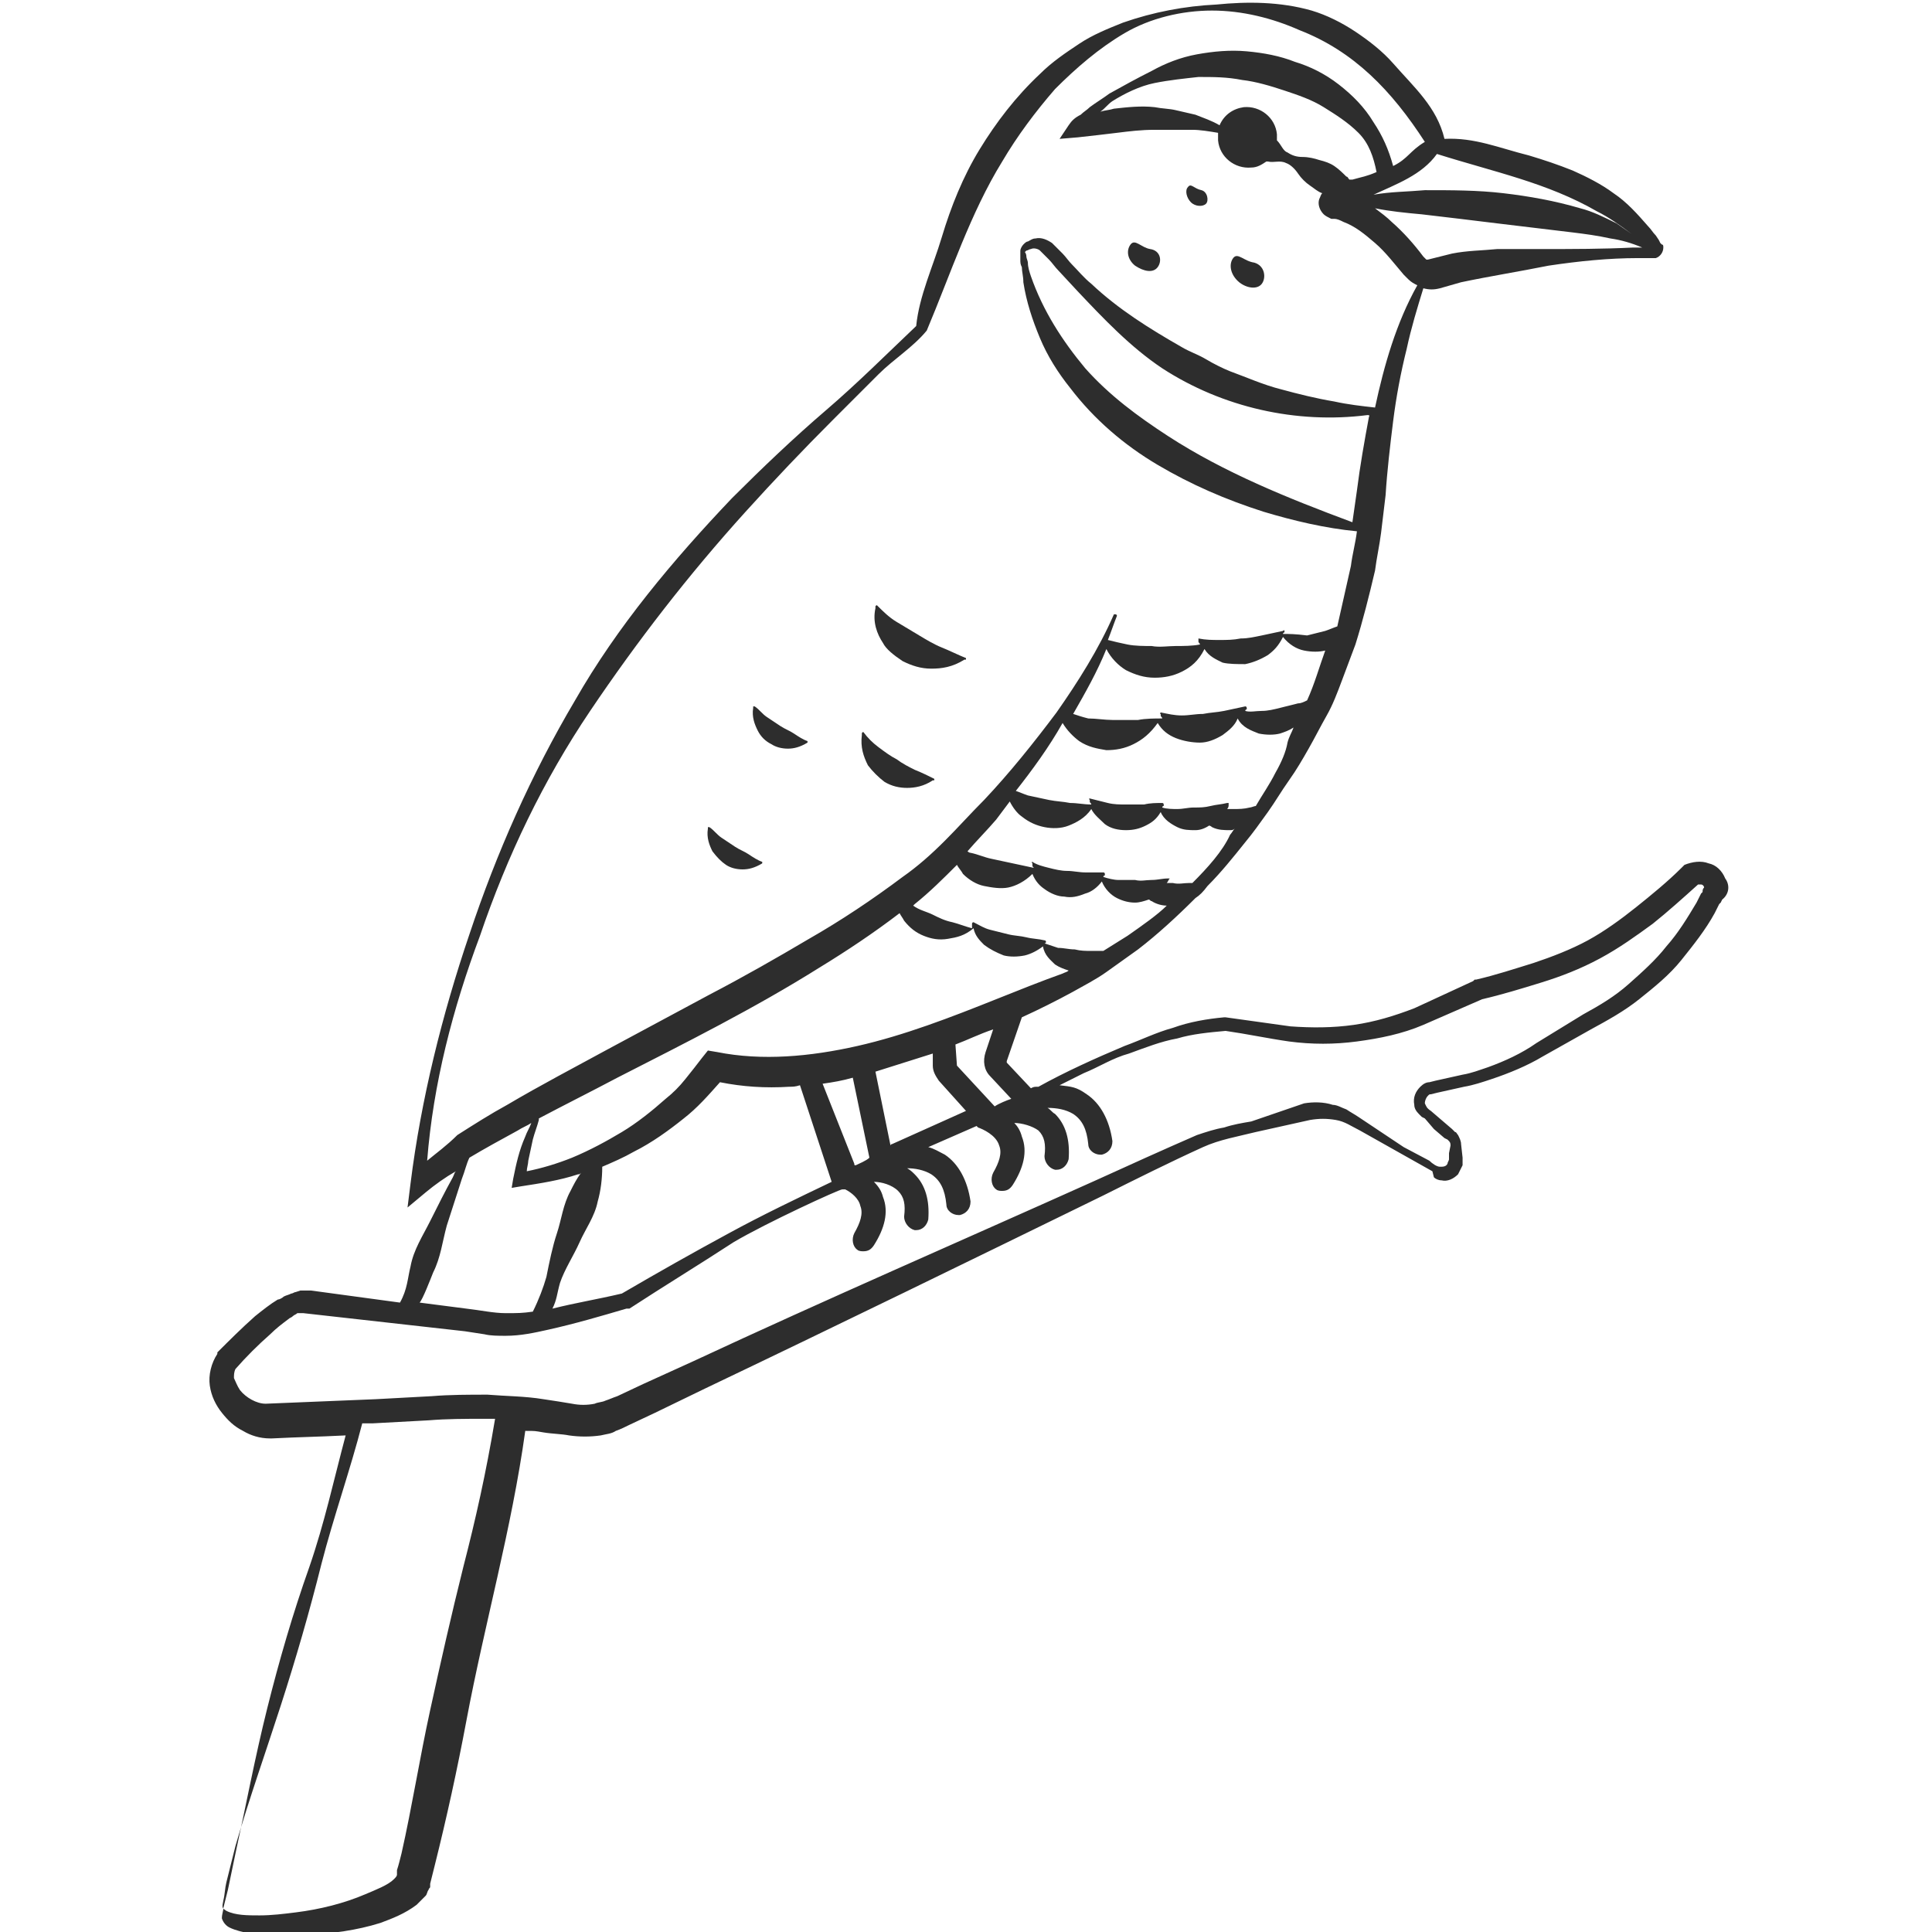 <?xml version="1.0" encoding="utf-8"?>
<!-- Generator: Adobe Illustrator 23.0.0, SVG Export Plug-In . SVG Version: 6.00 Build 0)  -->
<svg version="1.1" id="Layer_1" xmlns="http://www.w3.org/2000/svg" xmlns:xlink="http://www.w3.org/1999/xlink" x="0px" y="0px"
	 viewBox="0 0 128 128" style="enable-background:new 0 0 128 128;" xml:space="preserve">
<style type="text/css">
	.st0{fill:#2D2D2D;}
</style>
<g>
	<path class="st0" d="M114.3,58.2c-0.2-0.5-0.6-0.9-1.1-1c-0.5-0.2-1.1-0.1-1.6,0.1l-0.1,0.1l-0.1,0.1c-0.9,0.9-2,1.8-3,2.6
		c-1,0.8-2.1,1.6-3.2,2.2c-1.1,0.6-2.4,1.1-3.6,1.5c-1.3,0.4-2.5,0.8-3.8,1.1l-0.1,0l-0.1,0.1l-3.9,1.8c-1.3,0.5-2.6,0.9-4,1.1
		c-1.4,0.2-2.8,0.2-4.2,0.1l-4.3-0.6l-0.1,0l0,0c-1.1,0.1-2.3,0.3-3.4,0.7c-1.1,0.3-2.1,0.8-3.2,1.2c-1.9,0.8-3.9,1.7-5.7,2.7
		c-0.3,0-0.3,0-0.5,0.1l-1.6-1.7c0,0,0-0.1,0-0.1l1-2.9c1.1-0.5,2.3-1.1,3.4-1.7c0.7-0.4,1.5-0.8,2.2-1.3l2.1-1.5
		c1.3-1,2.6-2.2,3.8-3.4c0.3-0.2,0.5-0.4,0.8-0.8c0.9-0.9,1.7-1.9,2.5-2.9c0.5-0.6,1-1.3,1.5-2c0.5-0.7,0.9-1.4,1.4-2.1
		c0.5-0.7,0.9-1.4,1.3-2.1c0.4-0.7,0.8-1.5,1.2-2.2c0.4-0.7,0.7-1.5,1-2.3c0.3-0.8,0.6-1.6,0.9-2.4c0.5-1.6,0.9-3.2,1.3-4.9
		c0.1-0.8,0.3-1.7,0.4-2.5c0.1-0.8,0.2-1.7,0.3-2.5c0.1-1.6,0.3-3.3,0.5-4.9c0.2-1.6,0.5-3.2,0.9-4.8c0.3-1.4,0.7-2.7,1.1-4
		c0.4,0.1,0.7,0.1,1.1,0l0.7-0.2l0.7-0.2c1.9-0.4,3.8-0.7,5.8-1.1c2-0.3,4-0.5,5.9-0.5l0.7,0l0.2,0l0.1,0c0,0,0.1,0,0.2,0
		c0.3-0.1,0.5-0.4,0.5-0.7c0-0.1,0-0.2-0.1-0.2l-0.1-0.1l-0.1-0.2l-0.2-0.3c-0.2-0.2-0.3-0.4-0.5-0.6c-0.7-0.8-1.4-1.6-2.3-2.2
		c-0.8-0.6-1.8-1.1-2.7-1.5c-1-0.4-1.9-0.7-2.9-1c-2-0.5-3.6-1.2-5.6-1.1c-0.5-2.1-2-3.4-3.4-5c-0.7-0.8-1.6-1.5-2.5-2.1
		c-0.9-0.6-1.9-1.1-2.9-1.4c-2.1-0.6-4.3-0.6-6.3-0.4c-2.1,0.1-4.2,0.5-6.2,1.2c-1,0.4-2,0.8-2.9,1.4c-0.9,0.6-1.8,1.2-2.6,2
		c-1.6,1.5-2.9,3.2-4,5c-1.1,1.8-1.9,3.8-2.5,5.8c-0.6,2-1.5,3.9-1.7,5.9c0,0,0,0,0,0l0,0c-2,1.9-3.9,3.8-6,5.6
		c-2.1,1.8-4.2,3.8-6.2,5.8c-3.9,4.1-7.6,8.5-10.4,13.4c-2.9,4.9-5.2,10.1-7,15.5c-1.8,5.3-3.2,10.9-3.9,16.5l-0.2,1.6l1.2-1
		c0.6-0.5,1.3-1,2-1.4c-0.1,0.1-0.1,0.2-0.2,0.4c-0.5,0.9-1,1.9-1.5,2.9c-0.5,1-1.1,1.9-1.3,3c-0.2,0.8-0.2,1.5-0.7,2.4l-5.9-0.8
		l0.1,0c-0.3,0-0.6,0-0.8,0l-0.3,0.1c-0.1,0-0.2,0.1-0.3,0.1c-0.2,0.1-0.3,0.1-0.5,0.2c-0.1,0.1-0.3,0.2-0.4,0.2
		c-0.5,0.3-1,0.7-1.5,1.1c-0.9,0.8-1.7,1.6-2.5,2.4l0,0l0,0.1c-0.4,0.6-0.6,1.4-0.5,2.1c0.1,0.7,0.4,1.3,0.8,1.8
		c0.4,0.5,0.8,0.9,1.4,1.2c0.5,0.3,1.1,0.5,1.8,0.5l0,0l0.1,0c2-0.1,2.9-0.1,4.9-0.2c-0.8,3-1.4,5.8-2.4,8.7c-1.1,3.1-2,6.2-2.8,9.4
		c-0.8,3.2-1.4,6.4-2.1,9.6l-0.5,2.4c-0.1,0.4-0.2,0.8-0.3,1.2c0,0.2-0.1,0.4-0.1,0.7c0.1,0.3,0.3,0.5,0.5,0.6
		c0.4,0.2,0.9,0.3,1.3,0.4c0.4,0.1,0.8,0.1,1.3,0.1c0.8,0,1.7,0,2.5,0c1.7-0.1,3.3-0.3,4.9-0.8c0.8-0.3,1.6-0.6,2.4-1.2
		c0.2-0.2,0.4-0.4,0.6-0.6c0.1-0.1,0.1-0.3,0.2-0.4c0-0.1,0.1-0.1,0.1-0.2l0-0.2c0.1-0.4,0.2-0.8,0.3-1.2c0.8-3.2,1.5-6.4,2.1-9.6
		c1.2-6.4,3-12.7,3.9-19.2c0.7,0,0.6,0,1.2,0.1c0.6,0.1,1.2,0.1,1.7,0.2c0.7,0.1,1.4,0.1,2.1,0c0.4-0.1,0.7-0.1,1-0.3
		c0.3-0.1,0.7-0.3,0.9-0.4l1.7-0.8l3.3-1.6c8.8-4.2,17.6-8.5,26.4-12.8c2.2-1.1,4.4-2.2,6.6-3.2c1.1-0.5,2.3-0.7,3.5-1l3.6-0.8
		c0.6-0.1,1.1-0.1,1.7,0c0.6,0.1,1,0.4,1.6,0.7l3.2,1.8l1.6,0.9L95,78c0.1,0.1,0.3,0.2,0.5,0.2c0.4,0.1,0.8-0.1,1.1-0.4
		c0.1-0.2,0.2-0.4,0.3-0.6c0-0.1,0-0.2,0-0.3l0-0.2l-0.1-0.9c0-0.2-0.1-0.4-0.2-0.6c-0.1-0.1-0.1-0.2-0.2-0.2l-0.2-0.2l-0.7-0.6
		l-0.7-0.6c-0.3-0.2-0.3-0.3-0.4-0.5c0-0.2,0.1-0.4,0.2-0.5c0.1-0.1,0.1-0.1,0.2-0.1l0.4-0.1l1.8-0.4c0.6-0.1,1.2-0.3,1.8-0.5
		c1.2-0.4,2.4-0.9,3.4-1.5l3.2-1.8c1.1-0.6,2.2-1.2,3.2-2c1-0.8,2-1.6,2.8-2.6c0.8-1,1.6-2,2.2-3.1l0.2-0.4l0.1-0.2l0.1-0.1l0.1-0.2
		C114.6,59.2,114.6,58.6,114.3,58.2z M67,72.8c-0.3,0.1-0.8,0.3-1.1,0.5c0,0,0,0,0,0l-2.5-2.7l-0.1-1.4c0.8-0.3,1.6-0.7,2.5-1
		l-0.5,1.5c-0.2,0.6-0.1,1.2,0.3,1.6L67,72.8z M64,73.6l-4.9,2.2c-0.1,0-0.1,0.1-0.1,0.1L58,71c1.3-0.4,2.5-0.8,3.8-1.2l0,0.8
		c0,0.4,0.2,0.7,0.4,1L64,73.6z M66,66.2c-3,1.2-6.1,2.4-9.2,3.1c-3.1,0.7-6.3,1-9.3,0.4l-0.6-0.1l-0.4,0.5
		c-0.3,0.4-0.7,0.9-1.1,1.4c-0.4,0.5-0.8,0.9-1.3,1.3c-0.9,0.8-1.9,1.6-2.9,2.2c-1,0.6-2.1,1.2-3.3,1.7c-1,0.4-2,0.7-3,0.9
		c0-0.2,0.1-0.5,0.1-0.7c0.1-0.5,0.2-0.9,0.3-1.4c0.1-0.4,0.3-0.9,0.4-1.3c0,0,0-0.1,0-0.1c1.7-0.9,3.5-1.8,5.2-2.7
		c4.5-2.3,9.1-4.6,13.4-7.3c1.8-1.1,3.6-2.3,5.3-3.6c0.1,0.2,0.2,0.3,0.3,0.5c0.4,0.5,0.8,0.8,1.3,1c0.5,0.2,1,0.3,1.6,0.2
		c0.6-0.1,1.1-0.2,1.7-0.7l0,0c0.1,0.5,0.4,0.8,0.7,1.1c0.4,0.3,0.8,0.5,1.3,0.7c0.4,0.1,0.9,0.1,1.4,0c0.4-0.1,0.8-0.3,1.2-0.6
		c0.1,0.6,0.5,0.9,0.8,1.2c0.3,0.2,0.6,0.3,0.9,0.4c-0.1,0.1-0.2,0.1-0.4,0.2C69,65,67.5,65.6,66,66.2z M54.5,71.8
		c0.7-0.1,1.3-0.2,2-0.4l1.1,5.3c-0.2,0.2-0.7,0.4-0.9,0.5c-0.1,0-0.1,0-0.1-0.1L54.5,71.8z M55.1,78.3c-2.3,1.1-4.6,2.2-6.8,3.4
		c-2.4,1.3-4.7,2.6-7.1,4c-1.7,0.4-3,0.6-4.6,1c0.3-0.6,0.3-1,0.5-1.7c0.3-0.9,0.9-1.8,1.3-2.7c0.4-0.9,1-1.7,1.2-2.7
		c0.2-0.7,0.3-1.5,0.3-2.3c0.7-0.3,1.4-0.6,2.1-1c1.2-0.6,2.3-1.4,3.3-2.2c0.9-0.7,1.6-1.5,2.4-2.4c1.5,0.3,3,0.4,4.6,0.3
		c0.2,0,0.4,0,0.7-0.1L55.1,78.3C55.1,78.3,55.1,78.3,55.1,78.3z M74.7,62l-1.6,1c-0.3,0-0.5,0-0.8,0c-0.4,0-0.7,0-1.1-0.1
		c-0.4,0-0.7-0.1-1.1-0.1c-0.3-0.1-0.6-0.2-0.9-0.3c0,0,0.1,0,0.1-0.1l0,0c0,0,0,0,0,0c0,0,0-0.1-0.1-0.1c-0.4-0.1-0.8-0.1-1.2-0.2
		c-0.4-0.1-0.8-0.1-1.2-0.2c-0.4-0.1-0.8-0.2-1.2-0.3c-0.4-0.1-0.7-0.3-1.1-0.5c0,0,0,0,0,0c0,0-0.1,0-0.1,0.1l0,0.1
		c0,0.1,0,0.1,0,0.2c-0.4-0.1-0.9-0.3-1.3-0.4c-0.5-0.1-0.9-0.3-1.3-0.5c-0.4-0.2-0.9-0.3-1.3-0.6c0,0,0,0,0,0c0,0,0.1-0.1,0.1-0.1
		c1-0.8,1.9-1.7,2.8-2.6c0.1,0.2,0.3,0.4,0.4,0.6c0.4,0.4,0.9,0.7,1.4,0.8c0.5,0.1,1.1,0.2,1.6,0.1c0.5-0.1,1.1-0.4,1.6-0.9l0,0
		c0.2,0.5,0.5,0.8,0.8,1c0.4,0.3,0.9,0.5,1.3,0.5c0.5,0.1,0.9,0,1.4-0.2c0.4-0.1,0.8-0.4,1.1-0.8c0.2,0.5,0.6,0.9,1,1.1
		c0.4,0.2,0.8,0.3,1.2,0.3c0.3,0,0.6-0.1,0.9-0.2c0.1,0,0.1,0.1,0.2,0.1c0.3,0.2,0.7,0.3,1,0.3C76.7,60.6,75.7,61.3,74.7,62z
		 M79,58.5c-0.1,0-0.1,0-0.2,0c-0.4,0-0.7,0.1-1.1,0c-0.1,0-0.3,0-0.4,0c0.1-0.1,0.1-0.2,0.2-0.3l0,0c0,0,0,0,0,0c0,0,0,0-0.1,0
		c-0.4,0-0.7,0.1-1.1,0.1c-0.4,0-0.7,0.1-1.1,0c-0.4,0-0.7,0-1.1,0c-0.3,0-0.7-0.1-1-0.2c0,0,0-0.1,0.1-0.1l0-0.1c0,0,0,0,0,0
		c0,0,0-0.1-0.1-0.1c-0.4,0-0.8,0-1.2,0c-0.4,0-0.8-0.1-1.2-0.1c-0.4,0-0.8-0.1-1.2-0.2c-0.4-0.1-0.8-0.2-1.1-0.4c0,0,0,0,0,0
		c0,0-0.1,0,0,0.1l0,0.1c0,0.1,0,0.1,0.1,0.2c-0.5-0.1-0.9-0.2-1.4-0.3c-0.5-0.1-0.9-0.2-1.4-0.3c-0.5-0.1-0.9-0.3-1.4-0.4
		c-0.1,0-0.2-0.1-0.2-0.1c0.6-0.7,1.3-1.4,1.9-2.1c0.3-0.4,0.6-0.8,0.9-1.2c0.2,0.4,0.5,0.8,0.8,1c0.5,0.4,1,0.6,1.5,0.7
		c0.5,0.1,1.1,0.1,1.6-0.1c0.5-0.2,1.1-0.5,1.5-1.1l0,0c0.2,0.4,0.6,0.7,0.9,1c0.4,0.3,0.9,0.4,1.4,0.4c0.5,0,0.9-0.1,1.3-0.3
		c0.4-0.2,0.7-0.4,1-0.9c0.2,0.5,0.7,0.8,1.1,1c0.4,0.2,0.8,0.2,1.2,0.2c0.3,0,0.6-0.1,0.9-0.3c0.1,0,0.2,0.1,0.2,0.1
		c0.4,0.2,0.8,0.2,1.2,0.2c0.1,0,0.2,0,0.3-0.1c-0.1,0.1-0.2,0.3-0.3,0.4C81,56.4,80,57.5,79,58.5z M84.5,51.2
		c-0.4,0.8-0.9,1.5-1.3,2.2c-0.1,0-0.3,0.1-0.4,0.1c-0.4,0.1-0.7,0.1-1.1,0.1c-0.1,0-0.2,0-0.4,0c0.1-0.1,0.1-0.2,0.1-0.3l0-0.1
		c0,0,0,0,0,0c0,0,0,0-0.1,0c-0.4,0.1-0.7,0.1-1.1,0.2c-0.4,0.1-0.7,0.1-1.1,0.1c-0.4,0-0.7,0.1-1.1,0.1c-0.3,0-0.7,0-1-0.1
		c0,0,0-0.1,0.1-0.1l0-0.1c0,0,0,0,0,0c0,0,0-0.1-0.1-0.1c-0.4,0-0.8,0-1.2,0.1c-0.4,0-0.8,0-1.2,0c-0.4,0-0.8,0-1.2-0.1
		c-0.4-0.1-0.8-0.2-1.2-0.3c0,0,0,0,0,0c0,0-0.1,0,0,0.1l0,0.1c0,0.1,0.1,0.1,0.1,0.2c-0.5,0-0.9-0.1-1.4-0.1
		c-0.5-0.1-0.9-0.1-1.4-0.2c-0.5-0.1-0.9-0.2-1.4-0.3c-0.3-0.1-0.5-0.2-0.8-0.3c1.1-1.4,2.2-2.9,3.1-4.5c0.3,0.5,0.7,0.9,1.1,1.2
		c0.6,0.4,1.2,0.5,1.8,0.6c0.6,0,1.2-0.1,1.8-0.4c0.6-0.3,1.1-0.7,1.6-1.4l0,0c0.3,0.5,0.7,0.8,1.2,1c0.5,0.2,1.1,0.3,1.6,0.3
		c0.5,0,1-0.2,1.5-0.5c0.4-0.3,0.8-0.6,1-1.1c0.3,0.6,0.9,0.8,1.4,1c0.5,0.1,1,0.1,1.4,0c0.3-0.1,0.6-0.2,0.9-0.4
		c-0.1,0.3-0.3,0.6-0.4,1C85.2,49.8,84.9,50.5,84.5,51.2z M86.6,46.4c-0.2,0.1-0.4,0.2-0.6,0.2c-0.4,0.1-0.8,0.2-1.2,0.3
		c-0.4,0.1-0.8,0.2-1.2,0.2c-0.4,0-0.8,0.1-1.1,0c0,0,0-0.1,0.1-0.1l0-0.1c0,0,0,0,0,0c0,0,0-0.1-0.1-0.1c-0.5,0.1-0.9,0.2-1.4,0.3
		c-0.5,0.1-0.9,0.1-1.4,0.2c-0.5,0-0.9,0.1-1.4,0.1c-0.5,0-0.9-0.1-1.4-0.2c0,0,0,0,0,0c0,0-0.1,0.1,0,0.1l0,0.1
		c0,0.1,0.1,0.1,0.1,0.2c-0.5,0-1.1,0-1.6,0.1c-0.6,0-1.1,0-1.7,0c-0.5,0-1.1-0.1-1.6-0.1c-0.4-0.1-0.7-0.2-1-0.3
		c0.8-1.4,1.6-2.8,2.2-4.3c0.3,0.6,0.8,1.1,1.3,1.4c0.6,0.3,1.2,0.5,1.9,0.5c0.6,0,1.2-0.1,1.8-0.4c0.6-0.3,1.1-0.7,1.5-1.5l0,0
		c0.3,0.5,0.8,0.7,1.2,0.9C81.4,44,82,44,82.5,44c0.5-0.1,1-0.3,1.5-0.6c0.4-0.3,0.7-0.6,1-1.2c0.4,0.5,0.9,0.8,1.4,0.9
		c0.5,0.1,1,0.1,1.4,0C87.4,44.2,87.1,45.3,86.6,46.4z M90.7,27.6c-0.3,1.6-0.6,3.3-0.8,4.9l-0.3,2.1c-4.3-1.6-8.5-3.3-12.2-5.7
		c-2-1.3-3.9-2.7-5.5-4.5c-1.5-1.8-2.8-3.8-3.6-6.1c-0.1-0.3-0.2-0.6-0.2-0.9c0-0.1-0.1-0.3-0.1-0.4c0-0.2-0.1-0.3-0.1-0.3
		c0,0,0,0,0.1-0.1c0.1,0,0.2-0.1,0.3-0.1c0.2-0.1,0.5,0,0.6,0.1c0.1,0.1,0.2,0.2,0.3,0.3l0.3,0.3c0.2,0.2,0.4,0.5,0.6,0.7l1.3,1.4
		c1.7,1.8,3.5,3.7,5.6,5.1c4,2.6,8.9,3.7,13.6,3.1C90.8,27.5,90.7,27.6,90.7,27.6z M108.2,16.4c-2,0.1-4,0.1-6,0.1c-1,0-2,0-3,0
		c-1,0.1-2,0.1-3,0.3L95.4,17l-0.8,0.2c-0.1,0-0.1,0-0.1,0c0,0,0,0,0,0c0,0,0,0-0.1-0.1l-0.1-0.1c-0.6-0.8-1.3-1.6-2.1-2.3
		c-0.3-0.3-0.7-0.6-1.1-0.9c1,0.2,2,0.3,3.1,0.4c1.7,0.2,3.4,0.4,5,0.6c1.7,0.2,3.3,0.4,5,0.6c0.8,0.1,1.6,0.2,2.5,0.4
		c0.7,0.1,1.4,0.3,2.1,0.6L108.2,16.4z M95.2,10.2c3.8,1.2,7.3,1.9,10.6,3.8c0.8,0.4,1.5,0.9,2.3,1.5c-0.3-0.2-0.7-0.5-1-0.7
		c-0.8-0.4-1.6-0.8-2.4-1c-1.7-0.5-3.4-0.8-5.1-1c-1.7-0.2-3.4-0.2-5.2-0.2c-1.1,0.1-2.3,0.1-3.4,0.3C92.5,12.2,94.2,11.6,95.2,10.2
		z M88.4,11c-0.3-0.2-0.6-0.3-1-0.4c-0.3-0.1-0.7-0.2-1.1-0.2c-0.4,0-0.7-0.1-1-0.3C85,10,84.9,9.6,84.6,9.3c0,0,0,0,0,0
		c0-0.1,0-0.3,0-0.4c-0.1-1.1-1.1-1.9-2.2-1.8c-0.7,0.1-1.3,0.5-1.6,1.2c-0.5-0.3-1.1-0.5-1.6-0.7c-0.4-0.1-0.9-0.2-1.3-0.3
		c-0.4-0.1-0.9-0.1-1.4-0.2c-0.9-0.1-1.8,0-2.7,0.1c-0.3,0.1-0.6,0.1-0.9,0.2c0.3-0.2,0.5-0.5,0.8-0.7c0.8-0.5,1.8-1,2.8-1.2
		c1-0.2,2-0.3,2.9-0.4c1,0,1.9,0,2.9,0.2c0.9,0.1,1.9,0.4,2.8,0.7c0.9,0.3,1.8,0.6,2.6,1.1c0.8,0.5,1.6,1,2.3,1.7
		c0.7,0.7,1,1.6,1.2,2.6c-0.7,0.3-0.9,0.3-1.6,0.5c-0.1,0-0.1,0-0.2,0c-0.1-0.1-0.1-0.2-0.2-0.2C89,11.5,88.7,11.2,88.4,11z
		 M28.3,76.9c0.4-5.1,1.7-10.1,3.5-14.9c1.8-5.3,4.2-10.3,7.3-14.9c3.1-4.6,6.5-9,10.3-13.2c1.9-2.1,3.8-4.1,5.8-6.1l3-3
		c1-1,2.3-1.8,3.2-2.9c0,0,0,0,0,0c0,0,0,0,0,0c1.6-3.8,2.9-7.8,5-11.2c1-1.7,2.2-3.3,3.5-4.8c1.4-1.4,2.9-2.7,4.6-3.7
		c1.7-1,3.8-1.5,5.8-1.5c2,0,4,0.5,5.8,1.3c3.6,1.4,6.1,4,8.3,7.4c-1,0.6-1.1,1.1-2.1,1.6c-0.3-1.1-0.7-2-1.3-2.9
		c-0.6-1-1.4-1.8-2.3-2.5c-0.9-0.7-1.9-1.2-2.9-1.5c-1-0.4-2.1-0.6-3.2-0.7c-1.1-0.1-2.2,0-3.3,0.2c-1.1,0.2-2.1,0.6-3,1.1
		c-1,0.5-1.9,1-2.8,1.5c-0.4,0.3-0.9,0.6-1.3,0.9c-0.2,0.2-0.4,0.3-0.6,0.5C71.2,7.8,71,8,70.8,8.3l-0.6,0.9l1.2-0.1
		C72.3,9,73.2,8.9,74,8.8c0.8-0.1,1.6-0.2,2.5-0.2c0.4,0,0.8,0,1.2,0c0.4,0,0.8,0,1.3,0c0.5,0,1.1,0.1,1.7,0.2c0,0.2,0,0.3,0,0.5
		c0.1,1.1,1.1,1.9,2.2,1.8c0.4,0,0.7-0.2,1-0.4c0,0,0.1,0,0.1,0c0.4,0.1,0.8-0.1,1.2,0.1c0.3,0.1,0.6,0.4,0.8,0.7
		c0.2,0.3,0.5,0.6,0.8,0.8c0.3,0.2,0.5,0.4,0.8,0.5c-0.1,0.1-0.1,0.2-0.2,0.4c-0.1,0.3,0,0.7,0.3,1c0.1,0.1,0.3,0.2,0.5,0.3l0.2,0
		c0.2,0,0.4,0.1,0.6,0.2c0.8,0.3,1.4,0.8,2.1,1.4c0.7,0.6,1.3,1.4,1.9,2.1l0.3,0.3c0.2,0.2,0.4,0.3,0.6,0.4c0,0,0,0,0,0
		c-1.4,2.5-2.2,5.3-2.8,8.1c-0.9-0.1-1.8-0.2-2.7-0.4c-1.2-0.2-2.4-0.5-3.5-0.8c-1.2-0.3-2.3-0.8-3.4-1.2c-0.5-0.2-1.1-0.5-1.6-0.8
		c-0.5-0.3-1.1-0.5-1.6-0.8c-2.1-1.2-4.2-2.5-6-4.2c-0.5-0.4-0.9-0.9-1.3-1.3c-0.2-0.2-0.4-0.5-0.6-0.7l-0.3-0.3
		c-0.1-0.1-0.2-0.2-0.4-0.4c-0.3-0.2-0.7-0.4-1.1-0.3c-0.2,0-0.3,0.1-0.5,0.2c-0.1,0-0.2,0.1-0.3,0.2c-0.1,0.1-0.2,0.3-0.2,0.4
		c0,0.3,0,0.4,0,0.6c0,0.2,0,0.3,0.1,0.5c0,0.3,0.1,0.6,0.1,1c0.2,1.3,0.6,2.5,1.1,3.7c0.5,1.2,1.2,2.3,2,3.3
		c1.6,2.1,3.6,3.8,5.8,5.1c2.2,1.3,4.5,2.3,7,3.1c2,0.6,4.1,1.1,6.2,1.3c-0.1,0.8-0.3,1.5-0.4,2.3c-0.3,1.3-0.6,2.7-0.9,4
		c-0.3,0.1-0.5,0.2-0.8,0.3c-0.4,0.1-0.8,0.2-1.2,0.3C85.8,42,85.4,42,85,42c0,0,0-0.1,0.1-0.1l0-0.1c0,0,0,0,0,0c0,0,0-0.1-0.1,0
		c-0.5,0.1-0.9,0.2-1.4,0.3c-0.5,0.1-0.9,0.2-1.4,0.2c-0.5,0.1-0.9,0.1-1.4,0.1c-0.5,0-0.9,0-1.4-0.1c0,0,0,0,0,0c0,0,0,0.1,0,0.1
		l0,0.1c0,0.1,0.1,0.1,0.1,0.2c-0.5,0.1-1.1,0.1-1.6,0.1c-0.5,0-1.1,0.1-1.6,0c-0.5,0-1.1,0-1.6-0.1c-0.5-0.1-0.9-0.2-1.3-0.3
		c0.2-0.5,0.4-1.1,0.6-1.6c0,0,0-0.1-0.1-0.1c0,0-0.1,0-0.1,0c-1,2.3-2.4,4.5-3.8,6.5c-1.5,2-3.1,4-4.8,5.8
		c-0.9,0.9-1.7,1.8-2.6,2.7c-0.9,0.9-1.8,1.7-2.8,2.4c-2,1.5-4.1,2.9-6.2,4.1c-2.2,1.3-4.3,2.5-6.6,3.7l-6.7,3.6
		c-2.2,1.2-4.5,2.4-6.7,3.7c-1.1,0.6-2.2,1.3-3.3,2C29.6,75.9,28.9,76.4,28.3,76.9z M28.7,84.3c0.5-1,0.6-2,0.9-3.1l1-3.1
		c0.2-0.5,0.3-1,0.5-1.4c1-0.6,2.1-1.2,3.2-1.8c0.3-0.2,0.6-0.3,0.9-0.5c-0.1,0.3-0.3,0.6-0.4,0.9c-0.4,0.9-0.6,1.8-0.8,2.8
		l-0.1,0.6l0.6-0.1c1.3-0.2,2.6-0.4,3.8-0.8c0.1,0,0.1,0,0.2-0.1c-0.3,0.4-0.5,0.8-0.7,1.2c-0.5,0.9-0.6,1.9-0.9,2.8
		c-0.3,0.9-0.5,1.9-0.7,2.9c-0.2,0.7-0.5,1.5-0.9,2.3c-0.7,0.1-1,0.1-1.8,0.1c-0.8,0-1.7-0.2-2.6-0.3l-3.1-0.4
		C28,86.1,28.5,84.8,28.7,84.3z M30.7,103.8c-0.8,3.2-1.5,6.3-2.2,9.5c-0.7,3.2-1.2,6.4-1.9,9.5c-0.1,0.4-0.2,0.8-0.3,1.1l0,0.1
		c0,0.1,0,0.1,0,0.1c0,0,0,0.1,0,0.1c0,0.1-0.1,0.2-0.2,0.3c-0.4,0.4-1.2,0.7-1.9,1c-1.4,0.6-3,1-4.6,1.2c-0.8,0.1-1.6,0.2-2.4,0.2
		c-0.8,0-1.6,0-2.2-0.3c-0.3-0.2-0.3-0.2-0.2-0.7c0.1-0.4,0.1-0.8,0.2-1.2c0.2-0.8,0.4-1.6,0.6-2.4c0.9-3.1,2-6.2,3-9.3
		c1-3.1,1.9-6.2,2.7-9.4c0.8-3.1,1.9-6.2,2.7-9.3c0.3,0,0.4,0,0.7,0l3.7-0.2c1.2-0.1,2.4-0.1,3.6-0.1c0.4,0,0.4,0,0.8,0
		C32.2,97.6,31.5,100.7,30.7,103.8z M112.8,59.1C112.8,59.1,112.8,59.1,112.8,59.1l-0.1,0.1l-0.1,0.2l-0.2,0.4c-0.6,1-1.2,2-2,2.9
		c-0.7,0.9-1.6,1.7-2.5,2.5c-0.9,0.8-1.9,1.4-3,2l-3.1,1.9c-1,0.7-2.1,1.2-3.2,1.6c-0.6,0.2-1.1,0.4-1.7,0.5l-1.8,0.4l-0.4,0.1
		c-0.2,0-0.4,0.1-0.6,0.3c-0.3,0.3-0.5,0.7-0.4,1.2c0,0.2,0.1,0.4,0.3,0.6c0.1,0.1,0.2,0.2,0.2,0.2l0.2,0.1l0.6,0.7l0.7,0.6l0.2,0.1
		c0,0,0.1,0.1,0.1,0.1c0.1,0.1,0.1,0.2,0.1,0.3L96,76.4l0,0.2c0,0.1,0,0.1,0,0.2c0,0.1-0.1,0.2-0.1,0.3c-0.1,0.2-0.3,0.2-0.5,0.2
		c-0.2,0-0.5-0.2-0.7-0.4L93,76l-3-2c-0.3-0.2-0.5-0.3-0.8-0.5c-0.3-0.1-0.6-0.3-0.9-0.3c-0.6-0.2-1.3-0.2-1.9-0.1l-3.5,1.2
		c-0.6,0.1-1.2,0.2-1.8,0.4c-0.6,0.1-1.2,0.3-1.8,0.5c-2.3,1-4.5,2-6.7,3c-8.9,4-17.9,7.9-26.7,12l-3.3,1.5l-1.7,0.8
		c-0.3,0.1-0.5,0.2-0.8,0.3c-0.2,0.1-0.5,0.1-0.7,0.2c-0.5,0.1-1,0.1-1.5,0c-0.6-0.1-1.2-0.2-1.9-0.3c-1.2-0.2-2.5-0.2-3.7-0.3
		c-1.2,0-2.5,0-3.7,0.1l-3.7,0.2c-2.4,0.1-4.8,0.2-7.3,0.3c-0.6,0-1.3-0.4-1.7-0.9c-0.2-0.3-0.3-0.6-0.4-0.8c0-0.2,0-0.4,0.1-0.6
		c0.7-0.8,1.5-1.6,2.3-2.3c0.4-0.4,0.8-0.7,1.2-1c0.1-0.1,0.2-0.1,0.3-0.2c0.1-0.1,0.2-0.1,0.3-0.2C19.9,87,20,87,20,87l0.1,0
		l10.7,1.2l1.3,0.2c0.4,0.1,0.9,0.1,1.4,0.1c1,0,1.9-0.2,2.8-0.4c1.8-0.4,3.5-0.9,5.2-1.4l0.1,0l0.1,0c2.3-1.5,4.6-2.9,6.9-4.4
		c2.2-1.3,7-3.5,7.2-3.5c0.1,0,0.1,0,0.2,0c0.4,0.2,0.9,0.6,1,1.1c0.2,0.5,0,1.1-0.4,1.8c-0.2,0.4-0.1,0.9,0.2,1.1
		c0.1,0.1,0.3,0.1,0.4,0.1c0.3,0,0.5-0.1,0.7-0.4c0.7-1.1,1-2.2,0.6-3.2c-0.1-0.4-0.3-0.7-0.6-1c0.5,0,1.2,0.2,1.6,0.6
		c0.4,0.4,0.5,0.9,0.4,1.7c0,0.4,0.3,0.8,0.7,0.9c0,0,0.1,0,0.1,0c0.4,0,0.7-0.3,0.8-0.7c0.1-1.3-0.2-2.3-0.9-3
		c-0.1-0.1-0.3-0.3-0.5-0.4c0.5,0,1.1,0.1,1.6,0.4c0.6,0.4,0.9,1,1,2c0,0.4,0.4,0.7,0.8,0.7c0,0,0.1,0,0.1,0
		c0.4-0.1,0.7-0.4,0.7-0.9c-0.2-1.4-0.8-2.5-1.7-3.1c-0.4-0.2-0.7-0.4-1.1-0.5l3.2-1.4c0,0,0.1,0.1,0.1,0.1c0.3,0.1,1.2,0.5,1.4,1.2
		c0.2,0.5,0,1.1-0.4,1.8c-0.2,0.4-0.1,0.9,0.2,1.1c0.1,0.1,0.3,0.1,0.4,0.1c0.3,0,0.5-0.1,0.7-0.4c0.7-1.1,1-2.2,0.6-3.2
		c-0.1-0.4-0.3-0.7-0.5-0.9c0.5,0,1.2,0.2,1.6,0.5c0.4,0.4,0.5,0.9,0.4,1.7c0,0.4,0.3,0.8,0.7,0.9c0,0,0.1,0,0.1,0
		c0.4,0,0.7-0.3,0.8-0.7c0.1-1.3-0.2-2.3-0.9-3c-0.2-0.1-0.3-0.3-0.5-0.4c0.6,0,1.2,0.1,1.7,0.4c0.6,0.4,0.9,1,1,2
		c0,0.4,0.4,0.7,0.8,0.7c0,0,0.1,0,0.1,0c0.4-0.1,0.7-0.4,0.7-0.9c-0.2-1.4-0.8-2.5-1.7-3.1c-0.7-0.5-1-0.5-1.8-0.6
		c0.6-0.3,1-0.5,1.6-0.8c1-0.4,1.9-1,3-1.3c1.1-0.4,2.1-0.8,3.2-1c1-0.3,2.1-0.4,3.2-0.5c1.4,0.2,2.8,0.5,4.2,0.7
		c1.5,0.2,3,0.2,4.5,0c1.5-0.2,3-0.5,4.4-1.1l3.9-1.7c1.3-0.3,2.6-0.7,3.9-1.1c1.3-0.4,2.6-0.9,3.9-1.6c1.3-0.7,2.4-1.5,3.5-2.3
		c1-0.8,2-1.7,3-2.6c0.1,0,0.1,0,0.2,0c0.1,0,0.2,0.1,0.2,0.2C112.8,58.9,112.8,59,112.8,59.1z"/>
	<path class="st0" d="M83.6,18.8c0.3-0.4,0.2-1.2-0.5-1.4c-0.7-0.1-1.1-0.7-1.4-0.3c-0.3,0.4-0.2,1.1,0.4,1.6
		C82.6,19.1,83.3,19.2,83.6,18.8z"/>
	<path class="st0" d="M76.7,17.7c0.3-0.4,0.2-1.1-0.5-1.2c-0.6-0.1-1-0.7-1.3-0.3c-0.3,0.4-0.2,1,0.3,1.4
		C75.8,18,76.4,18.1,76.7,17.7z"/>
	<path class="st0" d="M79.9,13.5c0.2-0.2,0.1-0.8-0.3-0.9c-0.5-0.1-0.7-0.5-0.9-0.2c-0.2,0.2-0.1,0.7,0.2,1
		C79.2,13.7,79.7,13.7,79.9,13.5z"/>
	<path class="st0" d="M59.8,43.8c0.6,0.3,1.2,0.5,1.9,0.5c0.7,0,1.4-0.1,2.2-0.6l0.1,0c0,0,0,0,0,0c0,0,0-0.1,0-0.1
		c-0.5-0.2-1.1-0.5-1.6-0.7c-0.5-0.2-1-0.5-1.5-0.8c-0.5-0.3-1-0.6-1.5-0.9c-0.5-0.3-0.9-0.7-1.3-1.1c0,0,0,0,0,0c0,0-0.1,0-0.1,0.1
		l0,0.1c-0.2,0.9,0.1,1.7,0.5,2.3C58.7,43,59.2,43.4,59.8,43.8z"/>
	<path class="st0" d="M58.6,51.8c0.5,0.3,1,0.4,1.5,0.4c0.5,0,1.1-0.1,1.7-0.5l0.1,0c0,0,0,0,0,0c0,0,0-0.1,0-0.1
		c-0.4-0.2-0.8-0.4-1.3-0.6c-0.4-0.2-0.8-0.4-1.2-0.7c-0.4-0.2-0.8-0.5-1.2-0.8c-0.4-0.3-0.7-0.6-1-1c0,0,0,0,0,0c0,0-0.1,0-0.1,0.1
		l0,0.1c-0.1,0.8,0.1,1.4,0.4,2C57.8,51.1,58.2,51.5,58.6,51.8z"/>
	<path class="st0" d="M51.1,49.3c0.3,0.2,0.7,0.3,1.1,0.3c0.4,0,0.8-0.1,1.3-0.4l0,0c0,0,0,0,0,0c0,0,0-0.1,0-0.1
		c-0.3-0.1-0.6-0.3-0.9-0.5c-0.3-0.2-0.6-0.3-0.9-0.5c-0.3-0.2-0.6-0.4-0.9-0.6c-0.3-0.2-0.5-0.5-0.8-0.7c0,0,0,0,0,0
		c0,0-0.1,0-0.1,0l0,0.1c-0.1,0.6,0.1,1.1,0.3,1.5C50.4,48.8,50.7,49.1,51.1,49.3z"/>
	<path class="st0" d="M48.1,57.3c0.3,0.2,0.7,0.3,1.1,0.3c0.4,0,0.8-0.1,1.3-0.4l0,0c0,0,0,0,0,0c0,0,0-0.1,0-0.1
		c-0.3-0.1-0.6-0.3-0.9-0.5c-0.3-0.2-0.6-0.3-0.9-0.5c-0.3-0.2-0.6-0.4-0.9-0.6c-0.3-0.2-0.5-0.5-0.8-0.7c0,0,0,0,0,0
		c0,0-0.1,0-0.1,0l0,0.1c-0.1,0.6,0.1,1.1,0.3,1.5C47.5,56.8,47.8,57.1,48.1,57.3z"/>
</g>
</svg>
